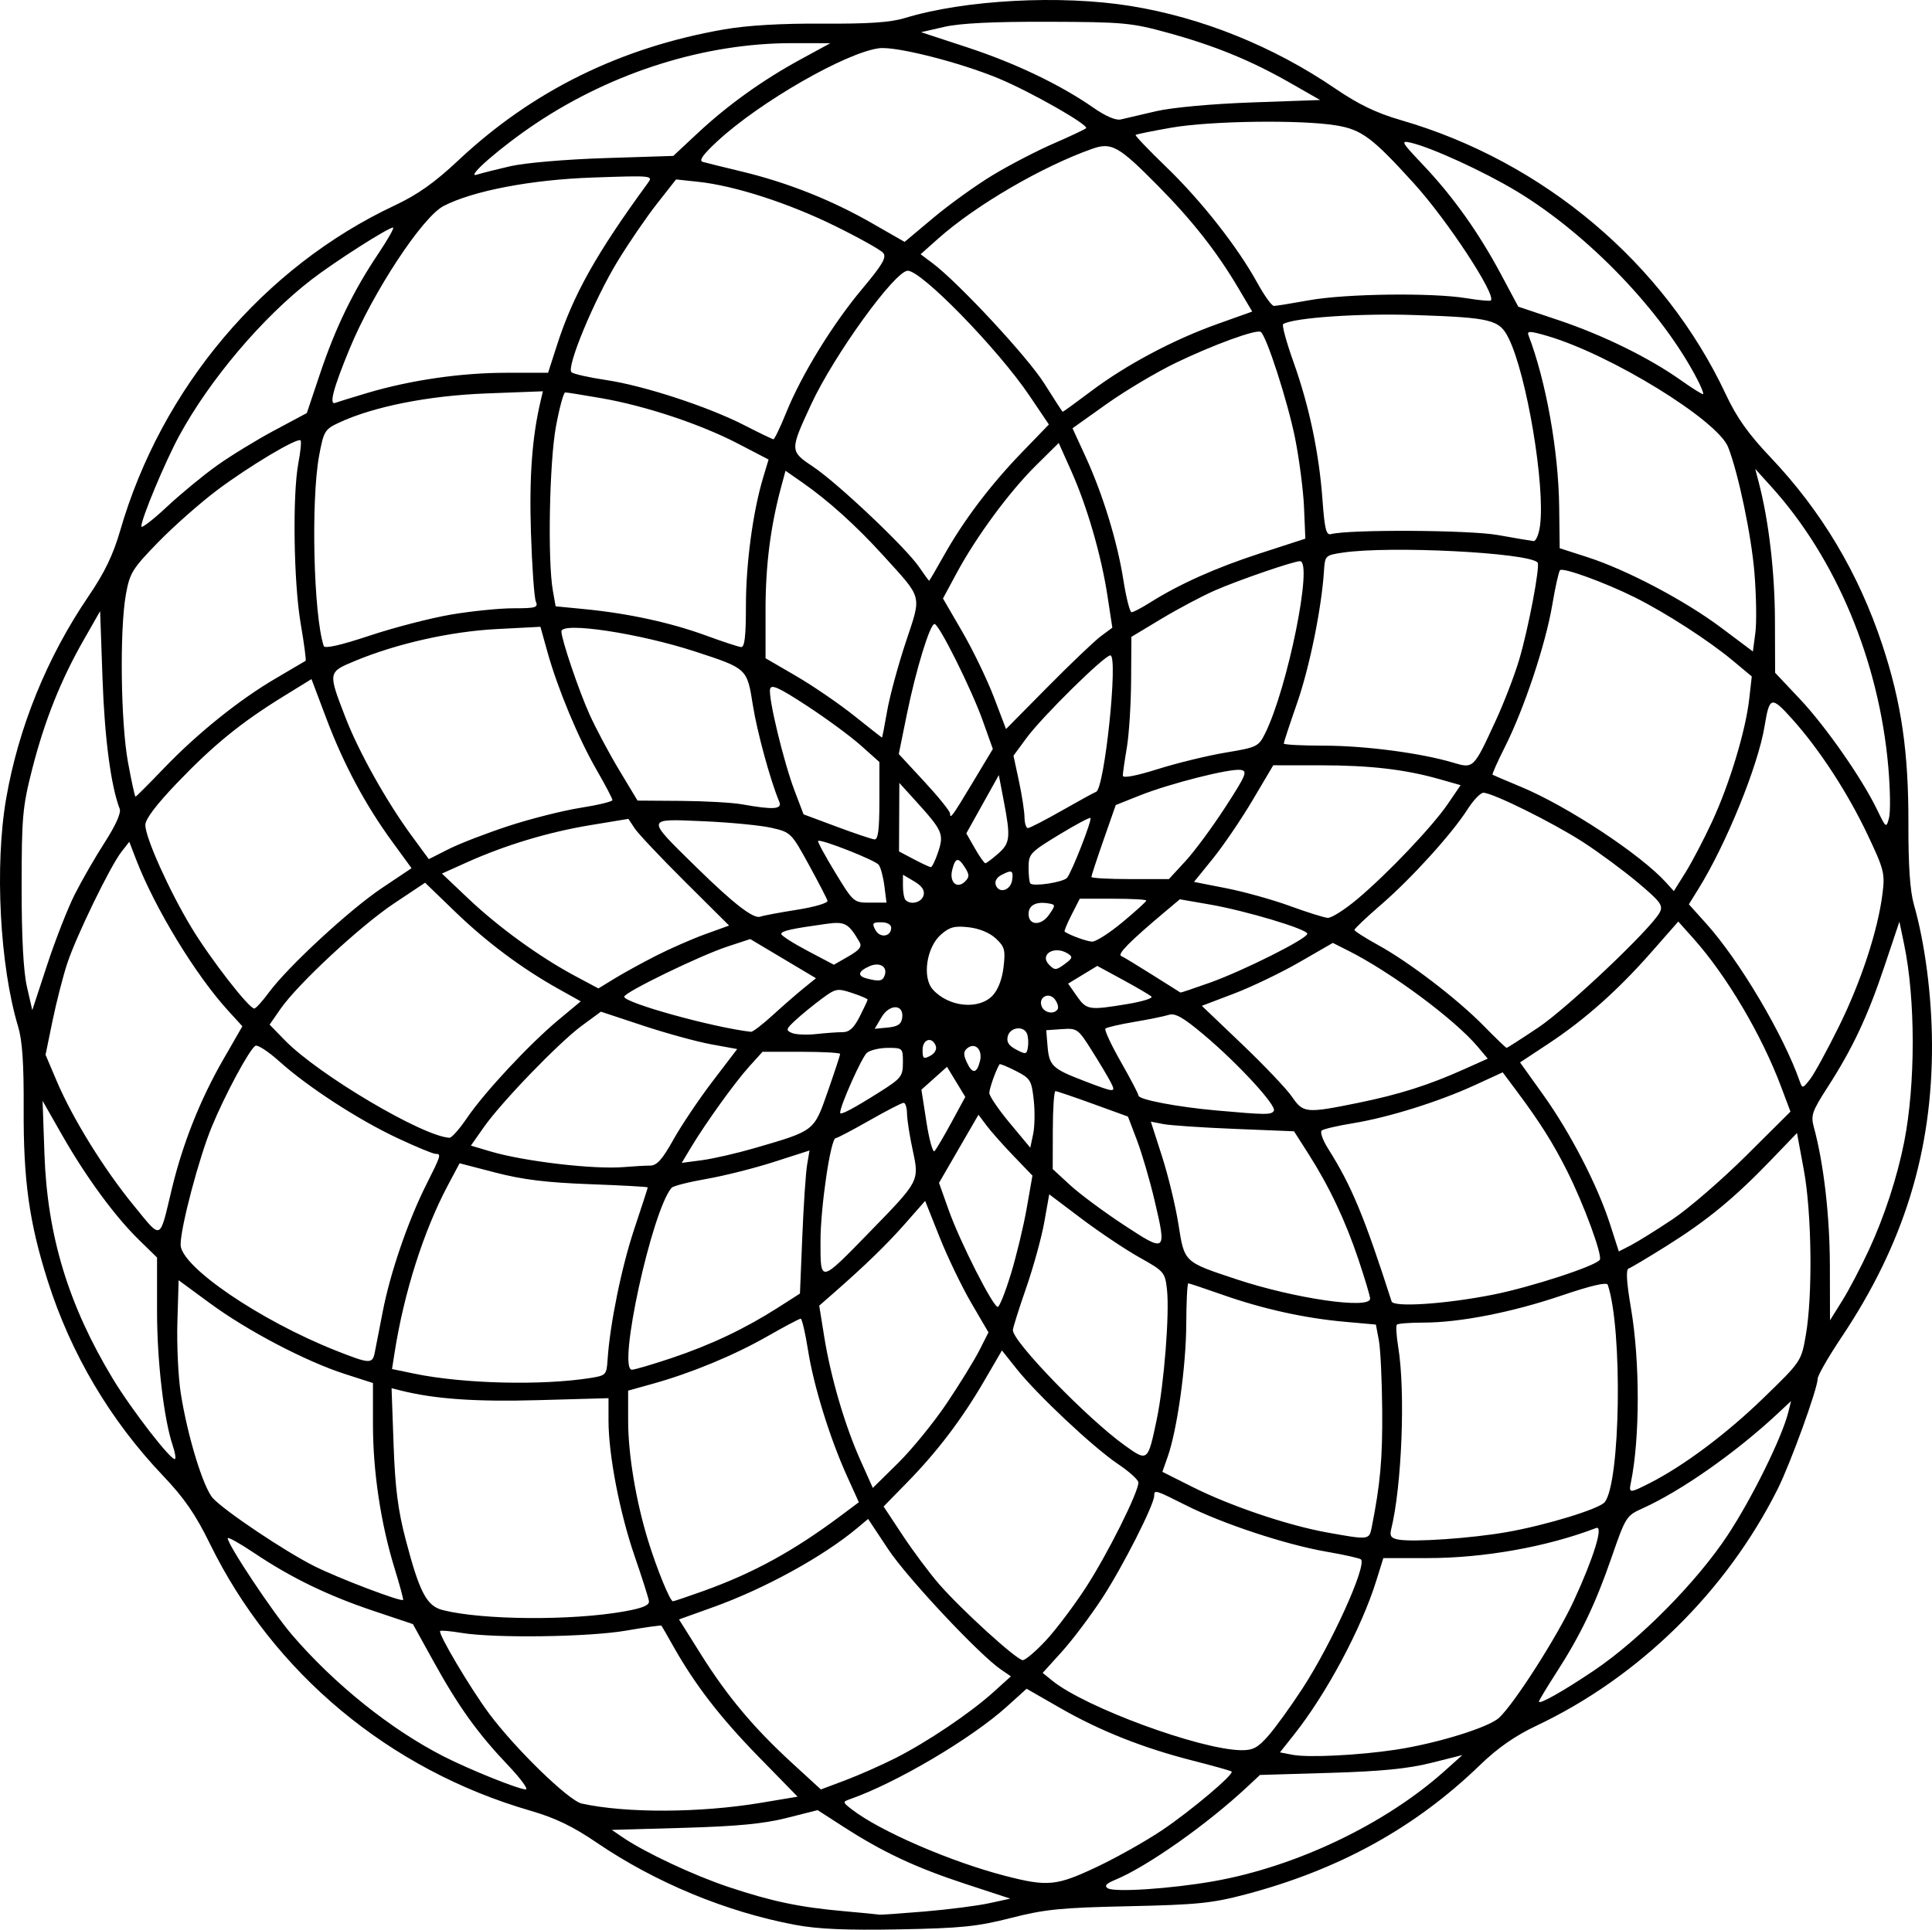 <?xml version="1.0" encoding="UTF-8" standalone="no"?>
<!-- Created with Inkscape (http://www.inkscape.org/) -->
<svg
   xmlns:svg="http://www.w3.org/2000/svg"
   xmlns="http://www.w3.org/2000/svg"
   version="1.0"
   width="492.128"
   height="491.654"
   id="svg2313">
  <defs
     id="defs2316" />
  <path
     d="M 202.557,490.424 C 184.949,487.116 166.931,479.645 151.93,469.43 C 145.898,465.323 141.407,463.163 135.102,461.336 C 99.18,450.929 69.594,426.278 53.464,393.316 C 49.801,385.832 46.943,381.686 41.513,375.98 C 28.065,361.848 18.049,344.915 12.162,326.356 C 7.438,311.465 5.941,300.759 6.029,282.48 C 6.084,270.901 5.688,265.098 4.596,261.48 C -0.05,246.086 -1.385,220.535 1.566,203.48 C 4.708,185.322 11.999,167.405 22.552,151.907 C 26.646,145.894 28.821,141.38 30.63,135.136 C 41.157,98.81 67.139,68.036 100.527,52.348 C 106.386,49.595 110.691,46.545 116.751,40.855 C 135.616,23.139 158.082,12.072 184.503,7.481 C 190.382,6.46 199.05,5.953 209.503,6.02 C 221.256,6.095 226.83,5.716 230.503,4.593 C 245.7,-0.053 270.19,-1.359 288.003,1.527 C 306.162,4.47 324.294,11.783 340.075,22.529 C 346.088,26.624 350.603,28.798 356.847,30.608 C 393.219,41.148 423.98,67.122 439.625,100.504 C 442.39,106.405 445.339,110.561 450.958,116.48 C 463.983,130.198 473.434,146.049 479.477,164.308 C 484.339,178.999 486.169,191.563 486.119,209.896 C 486.09,220.517 486.53,227.013 487.514,230.452 C 490.34,240.338 492.072,253.679 492.127,265.98 C 492.247,293.305 484.944,316.986 469.085,340.695 C 465.74,345.697 463.003,350.463 463.003,351.288 C 463.003,353.774 456.057,372.927 452.803,379.414 C 439.696,405.539 417.448,427.36 391.33,439.704 C 385.928,442.257 381.488,445.354 377.003,449.696 C 360.496,465.675 341.12,476.366 317.232,482.675 C 308.758,484.913 304.921,485.301 287.503,485.677 C 270.221,486.05 266.143,486.457 257.503,488.669 C 248.937,490.861 244.849,491.278 229.003,491.573 C 215.55,491.823 208.335,491.51 202.557,490.424 z M 235.503,487.022 C 241.553,486.513 248.942,485.567 251.922,484.919 L 257.342,483.741 L 245.877,479.978 C 233.26,475.837 224.933,471.936 214.885,465.458 L 208.268,461.192 L 200.385,463.186 C 194.529,464.668 187.789,465.316 174.167,465.705 L 155.832,466.228 L 158.667,468.157 C 164.318,472.003 176.697,477.812 185.503,480.75 C 196.581,484.447 203.633,485.932 214.844,486.93 C 219.606,487.354 223.728,487.756 224.003,487.824 C 224.278,487.892 229.453,487.531 235.503,487.022 z M 309.003,479.337 C 330.053,475.655 352.838,464.787 368.003,451.196 L 372.503,447.163 L 364.503,449.169 C 358.638,450.64 351.758,451.316 338.725,451.702 L 320.947,452.229 L 317.725,455.24 C 307.42,464.868 292.22,475.576 284.055,478.958 C 281.755,479.911 281.235,480.509 282.185,481.106 C 283.89,482.177 298.147,481.236 309.003,479.337 z M 279.473,475.621 C 284.534,473.223 292.011,469.008 296.089,466.254 C 303.496,461.251 314.4,452.044 313.721,451.365 C 313.524,451.168 309.119,449.927 303.932,448.608 C 291.211,445.373 280.216,441.011 270.003,435.147 L 261.503,430.266 L 256.503,434.783 C 247.442,442.968 228.343,454.248 216.509,458.404 C 214.595,459.076 214.615,459.181 217.009,461.032 C 224.134,466.541 242.133,474.34 256.003,477.929 C 266.895,480.747 269.111,480.529 279.473,475.621 z M 193.837,459.325 L 203.171,457.765 L 193.261,447.622 C 183.491,437.623 177.047,429.279 171.527,419.48 C 169.977,416.73 168.613,414.354 168.494,414.201 C 168.375,414.047 164.332,414.61 159.509,415.451 C 150.033,417.103 125.948,417.434 117.503,416.028 C 114.753,415.57 112.331,415.357 112.12,415.554 C 111.5,416.133 119.758,430.077 124.542,436.528 C 131.209,445.518 144.858,458.789 148.19,459.521 C 159.472,461.999 178.325,461.918 193.837,459.325 z M 129.38,449.73 C 121.647,441.592 116.793,434.82 110.393,423.236 L 105.179,413.798 L 95.163,410.438 C 83.492,406.523 74.171,402 64.742,395.676 C 61.035,393.191 58.003,391.499 58.003,391.916 C 58.003,393.564 69.437,410.762 74.322,416.461 C 85.136,429.078 99.526,440.627 113.003,447.504 C 119.595,450.868 131.944,455.84 133.911,455.921 C 134.686,455.953 132.647,453.167 129.38,449.73 z M 228.016,447.974 C 236.106,443.892 247.093,436.501 253.003,431.167 L 257.503,427.105 L 255.003,425.401 C 249.473,421.633 231.07,402.004 226.258,394.741 L 221.13,387.002 L 218.316,389.358 C 209.707,396.569 194.772,404.773 181.731,409.455 L 172.959,412.605 L 178.55,421.511 C 185.275,432.223 192.017,440.261 201.802,449.233 L 209.101,455.926 L 215.315,453.587 C 218.733,452.3 224.448,449.775 228.016,447.974 z M 355.503,445.801 C 365.982,444.215 379.196,440.134 381.852,437.664 C 385.775,434.017 396.715,416.883 400.887,407.853 C 405.947,396.899 408.511,388.571 406.595,389.306 C 394.051,394.12 378.009,396.98 363.554,396.98 L 352.368,396.98 L 350.577,402.73 C 346.785,414.901 337.898,431.531 329.596,441.99 L 326.032,446.48 L 329.267,447.099 C 333.244,447.86 346.107,447.224 355.503,445.801 z M 323.074,442.246 C 324.877,440.192 328.78,434.788 331.746,430.237 C 339.18,418.833 348.225,398.869 346.665,397.309 C 346.37,397.014 342.388,396.124 337.816,395.332 C 327.509,393.545 311.464,388.245 302.117,383.538 C 294.289,379.595 294.003,379.509 294.003,381.082 C 294.003,383.381 285.924,399.292 280.732,407.22 C 277.757,411.763 273.133,417.898 270.458,420.855 L 265.593,426.23 L 268.048,428.218 C 276.438,435.016 305.642,445.766 316.149,445.925 C 319.143,445.97 320.383,445.311 323.074,442.246 z M 406.003,425.637 C 417.602,417.83 432.161,403.108 439.997,391.262 C 446.265,381.788 453.955,366.188 455.544,359.727 L 456.221,356.973 L 452.862,360.112 C 442.179,370.094 428.17,379.921 418.32,384.345 C 414.295,386.152 414.053,386.536 410.536,396.72 C 406.393,408.713 402.636,416.55 396.375,426.261 C 393.97,429.991 392.003,433.265 392.003,433.537 C 392.003,434.387 398.194,430.893 406.003,425.637 z M 266.348,418.042 C 268.888,415.326 273.48,409.247 276.553,404.534 C 282.026,396.137 290.028,380.149 289.977,377.712 C 289.963,377.034 287.603,374.905 284.734,372.98 C 278.52,368.811 264.212,355.375 258.961,348.776 L 255.218,344.073 L 250.734,351.776 C 245.037,361.563 238.775,369.823 231.114,377.656 L 225.074,383.833 L 229.915,391.156 C 232.577,395.184 236.726,400.75 239.134,403.524 C 244.881,410.146 258.992,422.98 260.525,422.98 C 261.187,422.98 263.807,420.758 266.348,418.042 z M 159.003,410.566 C 163.7,409.727 165.447,409 165.302,407.943 C 165.191,407.138 163.551,401.98 161.656,396.48 C 157.841,385.407 155.003,370.668 155.003,361.931 L 155.003,356.234 L 137.253,356.733 C 121.151,357.186 110.82,356.468 102.122,354.293 L 99.742,353.698 L 100.256,368.089 C 100.649,379.119 101.374,384.783 103.356,392.34 C 106.882,405.778 108.688,409.197 112.807,410.233 C 122.948,412.786 145.655,412.949 159.003,410.566 z M 100.534,399.682 C 97.004,388.243 95.003,374.967 95.003,363 L 95.003,352.373 L 87.826,350.062 C 77.893,346.863 63.031,339.071 53.503,332.066 L 45.503,326.185 L 45.186,336.832 C 45.012,342.688 45.399,350.855 46.045,354.98 C 47.764,365.946 51.816,379.141 54.269,381.758 C 57.399,385.097 72.499,395.215 80.003,399 C 86.028,402.04 102.139,408.177 102.678,407.638 C 102.809,407.507 101.844,403.927 100.534,399.682 z M 179.193,405.354 C 191.896,400.791 202.117,395.191 214.137,386.209 L 218.771,382.745 L 215.807,376.209 C 211.409,366.509 207.259,353.129 205.828,344.03 C 205.131,339.603 204.287,335.98 203.953,335.98 C 203.618,335.98 199.78,338.013 195.423,340.499 C 186.912,345.355 176.041,349.849 166.157,352.597 L 160.003,354.308 L 160.003,362.033 C 160.003,370.537 162.01,382.556 165.103,392.569 C 167.343,399.821 170.681,407.98 171.407,407.98 C 171.669,407.98 175.173,406.798 179.193,405.354 z M 383.877,390.346 C 393.919,388.574 407.382,384.45 408.763,382.723 C 412.792,377.682 413.339,338.628 409.538,327.349 C 409.287,326.604 405.3,327.528 397.83,330.064 C 385.143,334.37 371.825,336.98 362.538,336.98 C 359.127,336.98 356.104,337.212 355.821,337.495 C 355.538,337.778 355.694,340.365 356.168,343.245 C 358.025,354.519 357.086,378.639 354.363,389.649 C 353.945,391.339 354.342,391.914 356.165,392.255 C 359.955,392.965 374.851,391.939 383.877,390.346 z M 349.39,389.23 C 351.591,378.158 352.173,371.732 352.084,359.48 C 352.028,351.78 351.643,343.68 351.227,341.48 L 350.472,337.48 L 342.487,336.765 C 332.267,335.849 321.648,333.496 311.333,329.86 C 306.839,328.276 302.949,326.98 302.687,326.98 C 302.426,326.98 302.193,331.664 302.169,337.389 C 302.125,348.09 299.855,364.313 297.446,371.14 L 296.085,374.999 L 303.794,378.873 C 313.376,383.688 327.945,388.621 337.921,390.427 C 348.658,392.372 348.768,392.36 349.39,389.23 z M 420.292,377.836 C 428.936,373.436 439.794,365.307 449.161,356.223 C 458.812,346.863 458.82,346.851 459.987,340.168 C 461.759,330.028 461.505,309.026 459.479,298.078 L 457.739,288.676 L 451.098,295.578 C 441.82,305.22 434.888,310.932 424.698,317.329 C 419.869,320.361 415.438,323.001 414.852,323.197 C 414.123,323.44 414.312,326.641 415.45,333.32 C 417.757,346.862 417.746,366.416 415.426,377.73 C 414.859,380.496 415.06,380.5 420.292,377.836 z M 241.142,357.563 C 244.44,352.659 248.184,346.582 249.463,344.059 L 251.787,339.471 L 247.409,331.975 C 245.001,327.853 241.372,320.314 239.345,315.223 L 235.659,305.966 L 230.597,311.723 C 225.882,317.083 220.355,322.445 212.09,329.675 L 208.677,332.66 L 209.949,340.57 C 211.614,350.928 215.19,363.145 219.144,371.988 L 222.325,379.102 L 228.736,372.791 C 232.262,369.32 237.845,362.467 241.142,357.563 z M 44.027,368.392 C 41.73,361.595 40.003,346.858 40.003,334.057 L 40.003,320.396 L 35.433,315.938 C 29.288,309.943 21.917,299.9 15.852,289.257 L 10.849,280.48 L 11.318,293.98 C 12.041,314.828 17.414,332.515 28.71,351.236 C 33.537,359.234 43.82,372.496 44.595,371.721 C 44.824,371.492 44.569,369.994 44.027,368.392 z M 294.637,361.718 C 296.511,352.805 297.944,334.644 297.256,328.539 C 296.763,324.162 296.526,323.885 290.279,320.392 C 286.723,318.403 280.09,313.968 275.54,310.536 L 267.266,304.296 L 266.006,311.388 C 265.313,315.288 263.229,322.849 261.374,328.188 C 259.52,333.528 258.003,338.347 258.003,338.897 C 258.003,341.875 277.026,361.484 286.499,368.27 C 292.356,372.466 292.381,372.446 294.637,361.718 z M 150.503,351.076 C 154.332,350.463 154.514,350.266 154.763,346.458 C 155.359,337.383 158.326,322.833 161.556,313.147 C 163.452,307.464 165.003,302.687 165.003,302.533 C 165.003,302.378 158.365,302.009 150.253,301.712 C 139.305,301.311 133.127,300.555 126.284,298.778 L 117.066,296.383 L 114.117,301.932 C 107.921,313.585 102.921,329.28 100.51,344.644 L 99.856,348.808 L 105.521,349.984 C 118,352.574 138.101,353.062 150.503,351.076 z M 171.078,346.008 C 181.016,342.678 189.767,338.53 198.135,333.183 L 203.766,329.583 L 204.367,315.031 C 204.697,307.028 205.245,298.825 205.586,296.803 L 206.204,293.126 L 197.122,296.047 C 192.127,297.653 184.385,299.602 179.918,300.377 C 175.451,301.152 171.468,302.168 171.067,302.633 C 166.044,308.47 157.208,348.98 160.958,348.98 C 161.645,348.98 166.199,347.643 171.078,346.008 z M 95.435,344.73 C 95.693,343.492 96.617,338.76 97.487,334.214 C 99.371,324.375 103.943,311.042 108.618,301.755 C 112.379,294.282 112.468,293.98 110.9,293.98 C 110.294,293.98 105.956,292.18 101.261,289.98 C 91.261,285.293 78.406,276.946 71.169,270.44 C 68.352,267.907 65.598,266.112 65.049,266.451 C 63.509,267.403 57.398,278.75 53.966,287.03 C 50.706,294.898 46.006,312.661 46.004,317.126 C 46.001,322.661 66.145,336.41 85.503,344.087 C 94.111,347.501 94.846,347.548 95.435,344.73 z M 476.068,318.437 C 480.006,309.938 483.299,299.84 485.056,290.882 C 487.944,276.152 487.936,254.61 485.037,240.644 L 483.827,234.818 L 479.98,246.298 C 475.709,259.044 471.878,267.174 465.437,277.164 C 461.587,283.136 461.224,284.202 462.029,287.164 C 464.545,296.413 466.085,309.713 466.114,322.438 L 466.145,336.397 L 469.243,331.438 C 470.947,328.711 474.019,322.86 476.068,318.437 z M 257.498,324.586 C 258.907,319.97 260.718,312.444 261.524,307.861 L 262.989,299.528 L 258.158,294.504 C 255.5,291.741 252.407,288.25 251.284,286.747 L 249.242,284.014 L 244.216,292.696 L 239.189,301.379 L 241.698,308.429 C 244.532,316.391 252.944,332.98 254.148,332.98 C 254.583,332.98 256.09,329.203 257.498,324.586 z M 380.253,329.87 C 389.962,327.95 406.541,322.535 407.51,320.968 C 408.215,319.827 403.469,306.913 399.245,298.48 C 395.631,291.264 392.235,285.879 386.233,277.848 L 382.772,273.216 L 375.637,276.493 C 366.429,280.723 353.61,284.728 344.618,286.186 C 340.704,286.82 337.127,287.657 336.668,288.045 C 336.208,288.433 336.941,290.506 338.296,292.652 C 344.278,302.129 347.506,309.897 354.474,331.585 C 354.972,333.136 368.18,332.258 380.253,329.87 z M 349.003,330.877 C 349.003,330.271 347.665,325.783 346.031,320.905 C 342.702,310.97 338.553,302.216 333.212,293.858 L 329.619,288.236 L 314.561,287.626 C 306.279,287.291 298.073,286.737 296.325,286.395 L 293.148,285.774 L 296.001,294.646 C 297.57,299.525 299.446,307.282 300.17,311.884 C 301.711,321.679 301.498,321.476 314.921,325.929 C 329.817,330.872 349.003,333.657 349.003,330.877 z M 221.597,313.816 C 234.255,300.821 234.193,300.939 232.476,292.98 C 231.704,289.405 231.057,285.242 231.038,283.73 C 231.018,282.217 230.629,280.98 230.173,280.98 C 229.717,280.98 225.791,283.005 221.448,285.48 C 217.104,287.955 213.249,289.98 212.881,289.98 C 211.593,289.98 208.999,307.553 209.001,316.265 C 209.003,326.962 208.743,327.012 221.597,313.816 z M 426.003,310.679 C 430.128,307.926 438.582,300.622 444.79,294.449 L 456.077,283.224 L 453.674,276.839 C 448.687,263.589 439.825,248.605 431.377,239.138 L 427.503,234.796 L 420.609,242.638 C 412.08,252.34 403.677,259.804 394.348,265.964 L 387.193,270.688 L 393.101,278.952 C 400.008,288.615 406.936,302.026 410.109,311.877 L 412.354,318.849 L 415.428,317.267 C 417.119,316.397 421.878,313.433 426.003,310.679 z M 294.038,305.612 C 292.852,300.589 290.854,293.78 289.598,290.48 L 287.314,284.48 L 278.409,281.249 C 273.51,279.472 269.21,278.009 268.851,277.999 C 268.493,277.988 268.19,282.454 268.177,287.922 L 268.153,297.864 L 272.57,301.935 C 274.999,304.174 281.152,308.743 286.244,312.089 C 297.133,319.244 297.237,319.157 294.038,305.612 z M 43.751,302.98 C 46.513,291.437 50.988,280.16 56.848,269.98 L 61.74,261.48 L 58.092,257.48 C 49.766,248.352 39.454,231.404 34.668,218.98 L 32.934,214.48 L 30.972,216.98 C 28.1,220.64 19.408,238.529 17.124,245.48 C 16.039,248.78 14.353,255.364 13.377,260.11 L 11.601,268.741 L 14.469,275.49 C 18.515,285.008 26.489,297.89 34.047,307.116 C 41.309,315.982 40.564,316.3 43.751,302.98 z M 165.556,296.98 C 167.321,296.98 168.662,295.492 171.541,290.345 C 173.582,286.696 178.071,280.015 181.517,275.498 L 187.784,267.285 L 181.143,266.071 C 177.491,265.404 169.68,263.261 163.787,261.309 L 153.071,257.76 L 148.243,261.303 C 142.402,265.591 127.749,280.767 123.224,287.214 L 119.946,291.886 L 124.969,293.377 C 133.496,295.909 151.322,297.999 158.892,297.354 C 161.306,297.148 164.305,296.98 165.556,296.98 z M 192.266,292.509 C 207.601,288.044 207.298,288.279 210.861,278.075 C 212.589,273.128 214.003,268.832 214.003,268.53 C 214.003,268.227 209.555,267.98 204.119,267.98 L 194.235,267.98 L 190.848,271.73 C 187.185,275.785 179.758,286.11 175.994,292.382 L 173.651,296.284 L 178.84,295.596 C 181.694,295.217 187.735,293.828 192.266,292.509 z M 242.352,285.98 L 245.884,279.48 L 243.555,275.644 L 241.225,271.809 L 237.965,274.722 L 234.705,277.635 L 235.986,285.875 C 236.691,290.407 237.617,293.747 238.044,293.297 C 238.471,292.848 240.409,289.555 242.352,285.98 z M 263.311,280.177 C 262.755,275.229 262.45,274.738 258.762,272.857 C 256.588,271.748 254.719,270.984 254.608,271.16 C 253.682,272.636 252.003,277.351 252.003,278.475 C 252.003,279.245 254.35,282.696 257.219,286.144 L 262.435,292.411 L 263.171,288.946 C 263.576,287.039 263.639,283.093 263.311,280.177 z M 118.96,284.833 C 123.37,278.335 134.843,266.028 142.215,259.887 L 147.928,255.128 L 142.215,251.932 C 132.836,246.684 123.962,240.05 115.892,232.256 L 108.282,224.905 L 100.392,230.164 C 91.785,235.902 75.843,250.716 71.442,257.067 L 68.675,261.06 L 72.589,265.076 C 81.109,273.819 107.741,289.581 114.503,289.884 C 115.053,289.908 117.059,287.635 118.96,284.833 z M 224.244,278.117 C 229.56,274.749 229.986,274.202 229.994,270.73 C 230.002,267.051 229.93,266.98 226.194,266.98 C 224.099,266.98 221.688,267.542 220.835,268.23 C 219.563,269.256 214.003,281.704 214.003,283.526 C 214.003,284.244 217.42,282.439 224.244,278.117 z M 324.482,283.013 C 325.267,281.742 315.374,270.989 306.703,263.69 C 301.396,259.222 299.347,258.053 297.727,258.567 C 296.572,258.934 292.593,259.745 288.885,260.37 C 285.177,260.995 281.887,261.762 281.574,262.075 C 281.262,262.388 283.03,266.196 285.504,270.537 C 287.978,274.879 290.003,278.748 290.003,279.135 C 290.003,280.157 299.853,282.041 309.844,282.93 C 322.607,284.066 323.827,284.073 324.482,283.013 z M 345.847,281.012 C 356.434,278.854 363.886,276.491 373.005,272.398 L 378.965,269.724 L 376.41,266.687 C 370.562,259.738 354.443,247.77 343.503,242.254 L 339.503,240.237 L 331.003,245.14 C 326.328,247.836 318.821,251.444 314.321,253.157 L 306.139,256.272 L 316.407,266.075 C 322.055,271.467 327.762,277.473 329.089,279.422 C 331.949,283.621 332.694,283.692 345.847,281.012 z M 282.925,275.73 C 282.293,274.492 280.14,270.881 278.139,267.704 C 274.611,262.1 274.383,261.936 270.503,262.204 L 266.503,262.48 L 266.83,266.48 C 267.242,271.523 268.035,272.289 276.003,275.346 C 284.123,278.462 284.325,278.473 282.925,275.73 z M 468.441,261.48 C 474.095,250.018 478.355,237.015 479.526,227.639 C 480.164,222.532 479.903,221.5 475.748,212.73 C 470.64,201.946 463.423,190.873 456.471,183.149 C 451.196,177.289 450.731,177.411 449.49,184.98 C 447.832,195.087 439.742,215.007 432.653,226.441 L 430.197,230.402 L 434.632,235.335 C 443.075,244.726 454.247,263.57 458.427,275.473 C 459.099,277.388 459.204,277.368 461.071,274.973 C 462.14,273.602 465.456,267.53 468.441,261.48 z M 249.619,270.372 C 250.36,267.42 248.364,265.435 246.342,267.113 C 245.417,267.881 245.387,268.729 246.219,270.556 C 247.648,273.692 248.801,273.63 249.619,270.372 z M 238.358,266.465 C 237.41,263.994 235.003,264.747 235.003,267.515 C 235.003,269.724 235.255,269.915 236.965,269 C 238.119,268.382 238.693,267.337 238.358,266.465 z M 261.613,263.407 C 260.79,261.262 257.315,261.678 256.709,263.995 C 256.326,265.459 256.91,266.394 258.842,267.415 C 261.289,268.707 261.529,268.66 261.832,266.827 C 262.013,265.731 261.914,264.192 261.613,263.407 z M 391.798,261.826 C 399.256,256.838 420.642,236.565 422.776,232.46 C 423.698,230.688 423.009,229.752 417.165,224.841 C 413.501,221.762 407.199,217.11 403.161,214.503 C 395.489,209.551 380.185,201.979 377.855,201.982 C 377.111,201.983 375.285,203.895 373.797,206.232 C 369.843,212.441 359.494,223.848 351.753,230.531 C 348.04,233.737 345.008,236.611 345.014,236.919 C 345.021,237.228 347.705,238.951 350.979,240.749 C 358.934,245.119 371.249,254.541 377.968,261.401 C 380.975,264.469 383.582,266.98 383.764,266.98 C 383.945,266.98 387.56,264.661 391.798,261.826 z M 214.622,262.98 C 216.341,262.98 217.498,261.929 218.982,259.02 C 220.093,256.842 221.003,254.889 221.003,254.68 C 221.003,254.471 219.22,253.711 217.04,252.992 C 213.278,251.751 212.887,251.826 209.29,254.488 C 207.207,256.03 204.248,258.447 202.715,259.859 C 200.196,262.179 200.099,262.5 201.715,263.186 C 202.698,263.603 205.478,263.727 207.892,263.462 C 210.306,263.197 213.335,262.98 214.622,262.98 z M 196.795,258.683 C 199.384,256.319 202.93,253.228 204.675,251.812 L 207.847,249.239 L 199.475,244.248 L 191.102,239.257 L 185.302,241.165 C 178.249,243.486 159.003,252.841 159.003,253.948 C 159.003,255.517 181.67,261.794 191.295,262.89 C 191.732,262.939 194.207,261.046 196.795,258.683 z M 229.805,259.36 C 230.311,255.814 226.606,255.688 224.543,259.18 L 222.806,262.121 L 226.154,261.8 C 228.676,261.559 229.577,260.957 229.805,259.36 z M 269.412,257.127 C 269.701,256.658 269.39,255.542 268.721,254.646 C 267.208,252.623 264.429,254.042 265.326,256.379 C 265.979,258.082 268.532,258.55 269.412,257.127 z M 19.013,227.934 C 20.798,224.384 24.253,218.387 26.69,214.606 C 29.439,210.343 30.885,207.115 30.497,206.106 C 28.259,200.283 26.658,188.21 26.121,173.095 L 25.503,155.71 L 21.291,163.095 C 15.448,173.342 11.34,183.657 8.195,195.98 C 5.741,205.596 5.515,208.121 5.509,225.98 C 5.505,238.873 5.964,247.494 6.864,251.424 L 8.225,257.368 L 11.996,245.879 C 14.07,239.559 17.228,231.484 19.013,227.934 z M 68.503,252.853 C 73.304,246.325 89.097,231.73 97.292,226.249 L 104.833,221.205 L 99.912,214.454 C 93.03,205.014 87.526,194.716 83.115,183.025 L 79.341,173.023 L 72.171,177.443 C 61.463,184.045 54.413,189.777 45.253,199.33 C 39.826,204.988 37.007,208.711 37.015,210.206 C 37.032,213.43 43.117,226.967 48.733,236.273 C 53.553,244.261 63.433,257 64.775,256.956 C 65.175,256.943 66.853,255.097 68.503,252.853 z M 287.106,255.826 C 290.95,255.191 293.736,254.332 293.298,253.917 C 292.861,253.502 289.578,251.573 286.003,249.631 L 279.503,246.099 L 275.789,248.354 L 272.075,250.61 L 274.289,253.778 C 276.78,257.342 277.361,257.435 287.106,255.826 z M 252.857,253.635 C 254.239,252.164 255.273,249.462 255.632,246.385 C 256.139,242.033 255.917,241.213 253.665,239.114 C 252.097,237.653 249.453,236.559 246.748,236.255 C 243.146,235.849 241.891,236.18 239.678,238.12 C 235.995,241.35 234.859,249.053 237.614,252.116 C 241.646,256.6 249.351,257.367 252.857,253.635 z M 308.193,250.369 C 316.791,247.298 333.003,239.157 333.003,237.911 C 333.003,236.735 317.407,232.057 308.092,230.439 L 300.53,229.126 L 296.516,232.503 C 287.778,239.856 284.551,243.122 285.584,243.568 C 286.179,243.824 289.779,246.005 293.584,248.413 C 297.389,250.822 300.588,252.835 300.693,252.886 C 300.798,252.938 304.173,251.805 308.193,250.369 z M 167.003,243.562 C 170.578,241.734 176.251,239.244 179.61,238.028 L 185.718,235.816 L 174.49,224.648 C 168.315,218.505 162.545,212.389 161.667,211.056 L 160.071,208.633 L 150.287,210.252 C 139.632,212.016 128.646,215.333 118.84,219.748 L 112.569,222.571 L 119.378,229.026 C 127.006,236.256 137.502,243.861 146.456,248.645 L 152.431,251.838 L 156.467,249.361 C 158.686,247.998 163.428,245.389 167.003,243.562 z M 225.317,248.602 C 226.205,246.288 224.067,244.993 221.38,246.218 C 218.566,247.5 218.329,248.657 220.753,249.29 C 223.935,250.122 224.783,249.994 225.317,248.602 z M 271.498,245.409 C 273.209,244.115 273.28,243.766 271.998,242.956 C 268.561,240.783 264.627,243.204 267.281,245.858 C 268.706,247.283 269.069,247.244 271.498,245.409 z M 218.935,240.006 C 216.082,235.161 215.25,234.717 210.304,235.409 C 201.426,236.651 199.003,237.198 199.003,237.962 C 199.003,238.379 202.021,240.314 205.709,242.261 L 212.416,245.802 L 216.125,243.667 C 218.959,242.036 219.622,241.173 218.935,240.006 z M 285.951,234.943 C 289.279,232.173 292.003,229.698 292.003,229.443 C 292.003,229.188 288.187,228.98 283.523,228.98 L 275.043,228.98 L 272.953,233.077 C 271.804,235.33 271.007,237.267 271.183,237.38 C 272.723,238.375 276.832,239.858 278.201,239.912 C 279.135,239.949 282.622,237.713 285.951,234.943 z M 227.003,236.373 C 227.003,235.548 225.968,234.98 224.467,234.98 C 222.258,234.98 222.067,235.232 222.983,236.943 C 224.13,239.087 227.003,238.68 227.003,236.373 z M 266.925,230.151 C 263.841,229.66 262.003,230.677 262.003,232.875 C 262.003,235.856 265.242,235.948 267.247,233.024 C 268.936,230.561 268.926,230.469 266.925,230.151 z M 203.003,231.797 C 207.465,231.095 210.937,230.072 210.783,229.504 C 210.629,228.941 208.478,224.784 206.003,220.268 C 201.577,212.193 201.419,212.037 196.503,210.914 C 193.753,210.285 185.941,209.53 179.143,209.236 C 164.362,208.597 164.423,208.238 177.188,220.767 C 186.896,230.296 191.956,234.212 193.696,233.544 C 194.383,233.28 198.571,232.494 203.003,231.797 z M 345.701,229.112 C 353.455,222.606 364.881,210.584 368.842,204.765 L 372.051,200.05 L 366.777,198.547 C 357.955,196.035 349.089,194.995 336.416,194.987 L 324.33,194.98 L 319.076,203.856 C 316.186,208.738 311.644,215.424 308.982,218.713 L 304.142,224.695 L 312.412,226.32 C 316.96,227.213 324.241,229.248 328.592,230.841 C 332.943,232.434 337.267,233.792 338.201,233.858 C 339.135,233.925 342.51,231.789 345.701,229.112 z M 225.272,225.73 C 224.975,223.392 224.326,220.963 223.83,220.332 C 222.891,219.137 208.983,213.666 208.391,214.258 C 208.206,214.443 210.163,218.056 212.739,222.287 C 217.382,229.91 217.462,229.98 221.618,229.98 L 225.812,229.98 L 225.272,225.73 z M 235.256,228.119 C 235.592,226.832 234.856,225.734 232.873,224.562 L 230.003,222.867 L 230.003,225.757 C 230.003,227.346 230.303,228.946 230.669,229.313 C 232.009,230.653 234.782,229.931 235.256,228.119 z M 257.822,224.22 C 258.179,221.717 257.726,221.522 254.974,222.995 C 253.836,223.604 253.312,224.624 253.666,225.544 C 254.521,227.774 257.448,226.841 257.822,224.22 z M 436.121,209.322 C 440.558,199.746 444.649,186.225 445.568,178.105 L 446.219,172.347 L 441.361,168.294 C 435.277,163.217 424.347,156.157 416.503,152.237 C 408.892,148.433 398.133,144.517 397.375,145.274 C 397.056,145.593 396.164,149.595 395.392,154.167 C 393.707,164.146 388.23,180.592 383.393,190.197 C 381.458,194.04 380.016,197.277 380.188,197.39 C 380.361,197.503 383.583,198.876 387.347,200.44 C 399.278,205.399 417.937,217.705 424.435,224.9 L 426.367,227.04 L 429.354,222.26 C 430.997,219.631 434.043,213.809 436.121,209.322 z M 245.85,221.106 C 244.1,218.305 243.359,218.424 242.553,221.635 C 241.759,224.8 243.793,226.617 245.84,224.57 C 246.953,223.458 246.955,222.876 245.85,221.106 z M 271.83,223.628 C 273.097,222.018 278.225,208.869 277.766,208.409 C 277.558,208.202 273.926,210.14 269.695,212.716 C 262.383,217.17 262.003,217.58 262.003,221.024 C 262.003,223.016 262.204,224.848 262.451,225.095 C 263.313,225.957 270.935,224.766 271.83,223.628 z M 301.95,219.421 C 304.261,216.914 308.831,210.726 312.106,205.671 C 317.43,197.451 317.847,196.446 316.044,196.162 C 313.341,195.736 297.992,199.619 290.355,202.661 L 284.208,205.11 L 281.105,213.995 C 279.399,218.882 278.003,223.127 278.003,223.43 C 278.003,223.732 282.445,223.98 287.875,223.98 L 297.748,223.98 L 301.95,219.421 z M 238.988,217.026 C 240.485,212.487 240.092,211.605 233.17,203.98 L 229.085,199.48 L 229.044,208.206 L 229.003,216.932 L 232.753,218.912 C 234.815,220.001 236.768,220.911 237.093,220.936 C 237.417,220.96 238.27,219.2 238.988,217.026 z M 254.253,217.496 C 257.321,214.795 257.467,213.4 255.667,203.98 L 254.425,197.48 L 250.285,204.906 L 246.145,212.332 L 248.324,216.148 C 249.522,218.247 250.728,219.954 251.003,219.94 C 251.278,219.927 252.74,218.827 254.253,217.496 z M 129.528,210.449 C 135.165,208.602 143.427,206.517 147.89,205.815 C 152.352,205.113 156.003,204.227 156.003,203.847 C 156.003,203.467 154.176,199.987 151.943,196.114 C 147.306,188.072 142.043,175.431 139.44,166.09 L 137.66,159.699 L 126.582,160.273 C 114.822,160.882 101.175,163.942 90.503,168.363 C 83.506,171.261 83.518,171.195 87.968,182.733 C 91.364,191.54 98.445,204.202 104.866,212.952 L 109.23,218.898 L 114.255,216.352 C 117.019,214.951 123.892,212.295 129.528,210.449 z M 224.003,204.065 L 224.003,194.15 L 219.253,189.912 C 216.64,187.581 210.453,183.031 205.503,179.8 C 198.342,175.127 196.432,174.263 196.157,175.571 C 195.682,177.826 199.619,194.153 202.404,201.48 L 204.684,207.48 L 213.093,210.616 C 217.719,212.342 222.065,213.804 222.753,213.866 C 223.676,213.95 224.003,211.391 224.003,204.065 z M 270.524,206.499 C 274.848,204.035 278.753,201.896 279.201,201.747 C 281.347,201.032 284.903,166.98 282.832,166.98 C 281.317,166.98 265.497,182.569 261.492,188.008 L 258.158,192.536 L 259.545,199.008 C 260.308,202.567 260.948,206.717 260.967,208.23 C 260.987,209.742 261.376,210.98 261.832,210.98 C 262.288,210.98 266.199,208.964 270.524,206.499 z M 480.992,195.354 C 478.621,168.374 467.699,142.228 451.177,123.98 L 447.103,119.48 L 448.017,122.98 C 450.544,132.653 452.081,145.755 452.121,157.944 L 452.164,171.408 L 458.41,178.029 C 465.034,185.05 474.283,198.3 478.139,206.29 C 480.413,211.003 480.475,211.046 481.181,208.406 C 481.577,206.924 481.492,201.05 480.992,195.354 z M 247.943,199.08 L 252.904,190.825 L 250.342,183.652 C 247.441,175.528 239.191,158.98 238.042,158.98 C 236.882,158.98 233.317,170.621 231.009,181.949 L 228.938,192.112 L 235.47,199.168 C 239.063,203.048 242.003,206.693 242.003,207.268 C 242.003,208.817 242.515,208.11 247.943,199.08 z M 198.483,204.23 C 196.214,198.817 192.84,186.451 191.76,179.594 C 190.297,170.305 190.324,170.329 177.093,166.008 C 162.784,161.334 143.003,158.355 143.003,160.874 C 143.003,162.873 147.41,175.894 150.147,181.98 C 151.754,185.555 155.169,191.967 157.735,196.23 L 162.401,203.98 L 173.452,204.054 C 179.53,204.095 186.528,204.488 189.003,204.929 C 197.109,206.371 199.313,206.209 198.483,204.23 z M 41.659,195.836 C 50.239,186.88 60.948,178.269 70.29,172.812 C 74.257,170.495 77.655,168.495 77.842,168.367 C 78.029,168.239 77.466,163.97 76.592,158.881 C 74.795,148.419 74.475,126.034 76.007,117.954 C 76.56,115.04 76.808,112.452 76.559,112.203 C 75.773,111.417 63.486,118.747 55.336,124.864 C 51.028,128.098 44.272,134.059 40.324,138.112 C 33.726,144.885 33.06,145.959 32.074,151.413 C 30.45,160.409 30.743,184.086 32.604,194.23 C 33.488,199.042 34.346,202.98 34.513,202.98 C 34.679,202.98 37.895,199.765 41.659,195.836 z M 312.264,191.734 C 320.133,190.432 320.58,190.216 322.226,186.925 C 327.959,175.461 334.54,142.98 331.13,142.98 C 329.49,142.98 315.403,147.828 309.449,150.442 C 306.178,151.877 300.058,155.124 295.847,157.658 L 288.192,162.263 L 288.122,173.371 C 288.083,179.481 287.593,187.18 287.033,190.48 C 286.472,193.78 286.012,196.99 286.008,197.614 C 286.005,198.335 289.294,197.717 295.014,195.924 C 299.971,194.37 307.733,192.485 312.264,191.734 z M 380.979,183.654 C 383.077,179.111 385.769,172.122 386.96,168.124 C 389.323,160.188 392.382,144.025 391.657,143.301 C 389.137,140.781 353.938,139.011 342.003,140.804 C 337.589,141.467 337.498,141.557 337.248,145.48 C 336.649,154.909 333.583,169.992 330.415,179.093 C 328.538,184.485 327.003,189.14 327.003,189.438 C 327.003,189.736 331.615,189.982 337.253,189.984 C 347.655,189.988 361.825,191.842 370.003,194.27 C 375.39,195.869 375.291,195.965 380.979,183.654 z M 225.962,181.23 C 226.603,177.517 228.727,169.645 230.684,163.736 C 234.797,151.315 235.174,152.775 224.942,141.49 C 218.102,133.947 210.978,127.522 204.296,122.871 L 200.089,119.943 L 198.974,124.085 C 196.248,134.211 195.003,144.037 195.003,155.433 L 195.003,167.71 L 202.753,172.218 C 207.015,174.697 213.653,179.236 217.503,182.304 C 221.353,185.371 224.569,187.903 224.65,187.93 C 224.731,187.958 225.321,184.942 225.962,181.23 z M 280.422,162.091 L 283.34,159.926 L 282.098,151.812 C 280.511,141.441 276.908,129.022 272.862,119.973 L 269.681,112.86 L 263.853,118.627 C 257.083,125.327 248.699,136.706 243.702,145.98 L 240.198,152.48 L 245.132,160.98 C 247.845,165.655 251.459,173.14 253.162,177.614 L 256.258,185.747 L 266.88,175.002 C 272.723,169.091 278.816,163.282 280.422,162.091 z M 114.929,156.579 C 120.113,155.699 127.249,154.98 130.786,154.98 C 136.523,154.98 137.138,154.791 136.484,153.23 C 136.082,152.267 135.524,144.38 135.245,135.702 C 134.787,121.47 135.532,111.372 137.726,102.087 L 138.291,99.694 L 123.897,100.24 C 109.119,100.8 95.001,103.611 86.238,107.737 C 82.759,109.375 82.438,109.912 81.306,115.984 C 79.167,127.468 79.866,156.787 82.466,164.597 C 82.708,165.326 86.775,164.405 94.17,161.946 C 100.403,159.874 109.744,157.458 114.929,156.579 z M 446.895,145.899 C 446.11,136.369 442.812,120.619 440.202,113.934 C 437.524,107.078 410.314,90.333 394.155,85.597 C 389.812,84.324 388.906,84.285 389.329,85.387 C 393.799,97.037 396.988,114.852 397.162,129.149 L 397.29,139.679 L 404.324,141.944 C 414.386,145.185 429.214,153.01 438.503,159.982 L 446.503,165.986 L 447.134,161.233 C 447.481,158.619 447.374,151.719 446.895,145.899 z M 190.006,154.23 C 190.009,143.527 191.791,130.324 194.403,121.643 L 195.775,117.084 L 187.998,113.038 C 178.457,108.074 164.486,103.423 153.212,101.457 C 148.553,100.645 144.396,99.98 143.976,99.98 C 143.555,99.98 142.488,103.917 141.604,108.73 C 139.938,117.811 139.471,142.827 140.826,150.48 L 141.534,154.48 L 149.018,155.209 C 159.999,156.279 170.859,158.639 179.699,161.878 C 183.991,163.45 188.065,164.792 188.753,164.858 C 189.682,164.949 190.003,162.226 190.006,154.23 z M 292.809,153.602 C 300.388,148.818 309.706,144.643 320.972,140.986 L 332.503,137.243 L 332.174,129.361 C 331.993,125.026 330.971,117.092 329.905,111.73 C 328.053,102.424 322.573,85.45 321.132,84.56 C 319.989,83.854 309.012,87.857 299.503,92.447 C 294.553,94.837 286.609,99.565 281.849,102.955 L 273.196,109.117 L 276.495,116.298 C 280.925,125.945 284.609,137.963 286.164,147.843 C 286.868,152.318 287.804,155.98 288.243,155.98 C 288.683,155.98 290.738,154.91 292.809,153.602 z M 240.364,141.661 C 245.379,132.693 252.234,123.613 260.253,115.314 L 267.177,108.148 L 262.227,100.814 C 254.228,88.963 234.772,68.98 231.232,68.98 C 227.972,68.98 212.365,90.586 206.577,103.113 C 201.146,114.866 201.148,114.917 207.21,118.98 C 213.483,123.185 230.79,139.578 234.121,144.47 C 235.431,146.393 236.576,147.969 236.667,147.973 C 236.757,147.977 238.421,145.136 240.364,141.661 z M 392.279,133.954 C 393.641,123.802 388.905,95.5 384.282,86.165 C 381.933,81.422 379.9,80.921 360.338,80.266 C 346.179,79.792 329.492,80.941 326.853,82.573 C 326.485,82.8 327.669,87.147 329.483,92.233 C 333.502,103.5 336.019,115.49 336.881,127.472 C 337.405,134.751 337.815,136.405 339.016,136.089 C 343.704,134.858 374.222,135.019 381.503,136.314 C 385.903,137.096 390.006,137.791 390.621,137.858 C 391.236,137.925 391.982,136.168 392.279,133.954 z M 55.239,118.63 C 58.75,116.125 65.343,112.088 69.889,109.659 L 78.155,105.242 L 81.53,95.184 C 85.459,83.472 89.977,74.157 96.306,64.719 C 98.791,61.012 100.507,57.98 100.118,57.98 C 98.867,57.98 85.185,66.722 79.252,71.312 C 66.778,80.963 53.428,96.735 45.677,110.98 C 42.088,117.576 36.003,132.131 36.003,134.12 C 36.003,134.719 38.895,132.504 42.429,129.197 C 45.964,125.891 51.728,121.136 55.239,118.63 z M 200.265,105.13 C 204.177,95.464 212.063,82.622 219.638,73.583 C 224.828,67.391 225.896,65.557 224.968,64.438 C 224.33,63.669 218.789,60.57 212.655,57.553 C 200.808,51.725 187.144,47.314 177.854,46.32 L 172.205,45.716 L 167.354,51.893 C 164.686,55.29 160.183,61.87 157.347,66.516 C 151.392,76.273 144.184,93.617 145.575,94.841 C 146.085,95.29 150.06,96.185 154.409,96.83 C 164.015,98.254 180.404,103.62 189.67,108.375 C 193.428,110.304 196.728,111.898 197.003,111.918 C 197.278,111.939 198.746,108.884 200.265,105.13 z M 277.899,99.692 C 286.875,92.94 298.845,86.568 310.107,82.547 L 318.972,79.382 L 315.417,73.373 C 309.961,64.15 303.768,56.26 295.05,47.426 C 284.953,37.193 283.15,36.174 278.217,37.913 C 265.491,42.4 248.531,52.288 238.981,60.79 L 234.503,64.776 L 237.503,67.025 C 244.151,72.008 261.779,90.982 266.003,97.703 C 268.478,101.641 270.585,104.889 270.687,104.921 C 270.788,104.953 274.034,102.6 277.899,99.692 z M 93.625,100.101 C 104.62,96.84 117.447,94.98 128.937,94.98 L 139.609,94.98 L 141.876,87.942 C 146.011,75.102 151.857,64.662 164.968,46.706 C 166.422,44.714 166.315,44.703 150.968,45.234 C 135.325,45.775 120.493,48.606 112.996,52.483 C 107.605,55.271 95.018,74.392 89.056,88.851 C 84.876,98.988 83.745,103.293 85.432,102.645 C 86.156,102.368 89.842,101.223 93.625,100.101 z M 432.429,96.823 C 423.468,79.416 404.593,59.734 386.267,48.688 C 378.063,43.742 364.771,37.638 359.503,36.396 C 356.675,35.729 356.851,36.057 362.555,42.084 C 370.149,50.108 376.643,59.235 382.324,69.866 L 386.741,78.132 L 397.011,81.578 C 408.342,85.38 420.086,91.152 428.208,96.911 C 431.12,98.975 433.648,100.552 433.826,100.415 C 434.004,100.278 433.376,98.661 432.429,96.823 z M 333.503,76.495 C 342.712,74.831 364.734,74.538 373.441,75.964 C 376.707,76.499 379.551,76.765 379.761,76.555 C 381.168,75.147 368.686,56.138 360.226,46.805 C 349.572,35.052 346.841,33.012 340.339,31.947 C 331.338,30.473 308.366,30.788 298.426,32.521 C 293.564,33.369 289.443,34.206 289.267,34.382 C 289.091,34.558 292.623,38.252 297.117,42.591 C 306.045,51.212 315.263,62.952 320.287,72.101 C 322.056,75.321 323.953,77.953 324.503,77.948 C 325.053,77.944 329.103,77.29 333.503,76.495 z M 252.89,44.609 C 257.138,42.041 264.101,38.424 268.363,36.572 C 272.626,34.719 276.354,32.962 276.648,32.668 C 277.443,31.873 262.569,23.402 254.426,20.012 C 244.485,15.874 228.223,11.753 223.95,12.29 C 215.526,13.349 193.558,25.971 182.755,35.96 C 179.071,39.367 177.951,40.945 179.003,41.245 C 179.828,41.48 184.328,42.593 189.003,43.717 C 200.521,46.488 211.812,50.963 221.964,56.783 L 230.425,61.633 L 237.796,55.456 C 241.85,52.058 248.643,47.177 252.89,44.609 z M 130.003,42.346 C 133.678,41.497 144.106,40.602 154.003,40.285 L 171.503,39.725 L 177.679,33.955 C 185.382,26.76 194.282,20.382 204.003,15.091 L 211.503,11.008 L 201.884,10.994 C 179.71,10.961 156.312,18.27 136.597,31.388 C 127.745,37.278 118.212,45.554 121.503,44.492 C 122.603,44.138 126.428,43.172 130.003,42.346 z M 294.503,28.328 C 298.595,27.386 308.723,26.459 318.888,26.098 L 336.273,25.48 L 328.741,21.176 C 318.65,15.41 309.469,11.644 297.47,8.35 C 288.168,5.795 286.135,5.608 267.003,5.546 C 253.065,5.501 244.6,5.916 240.558,6.841 L 234.614,8.202 L 246.309,12.041 C 258.586,16.07 270.108,21.58 278.503,27.436 C 281.638,29.624 284.249,30.741 285.503,30.432 C 286.603,30.162 290.653,29.215 294.503,28.328 z "
     style="fill:#000000"
     id="path2322" />
</svg>
